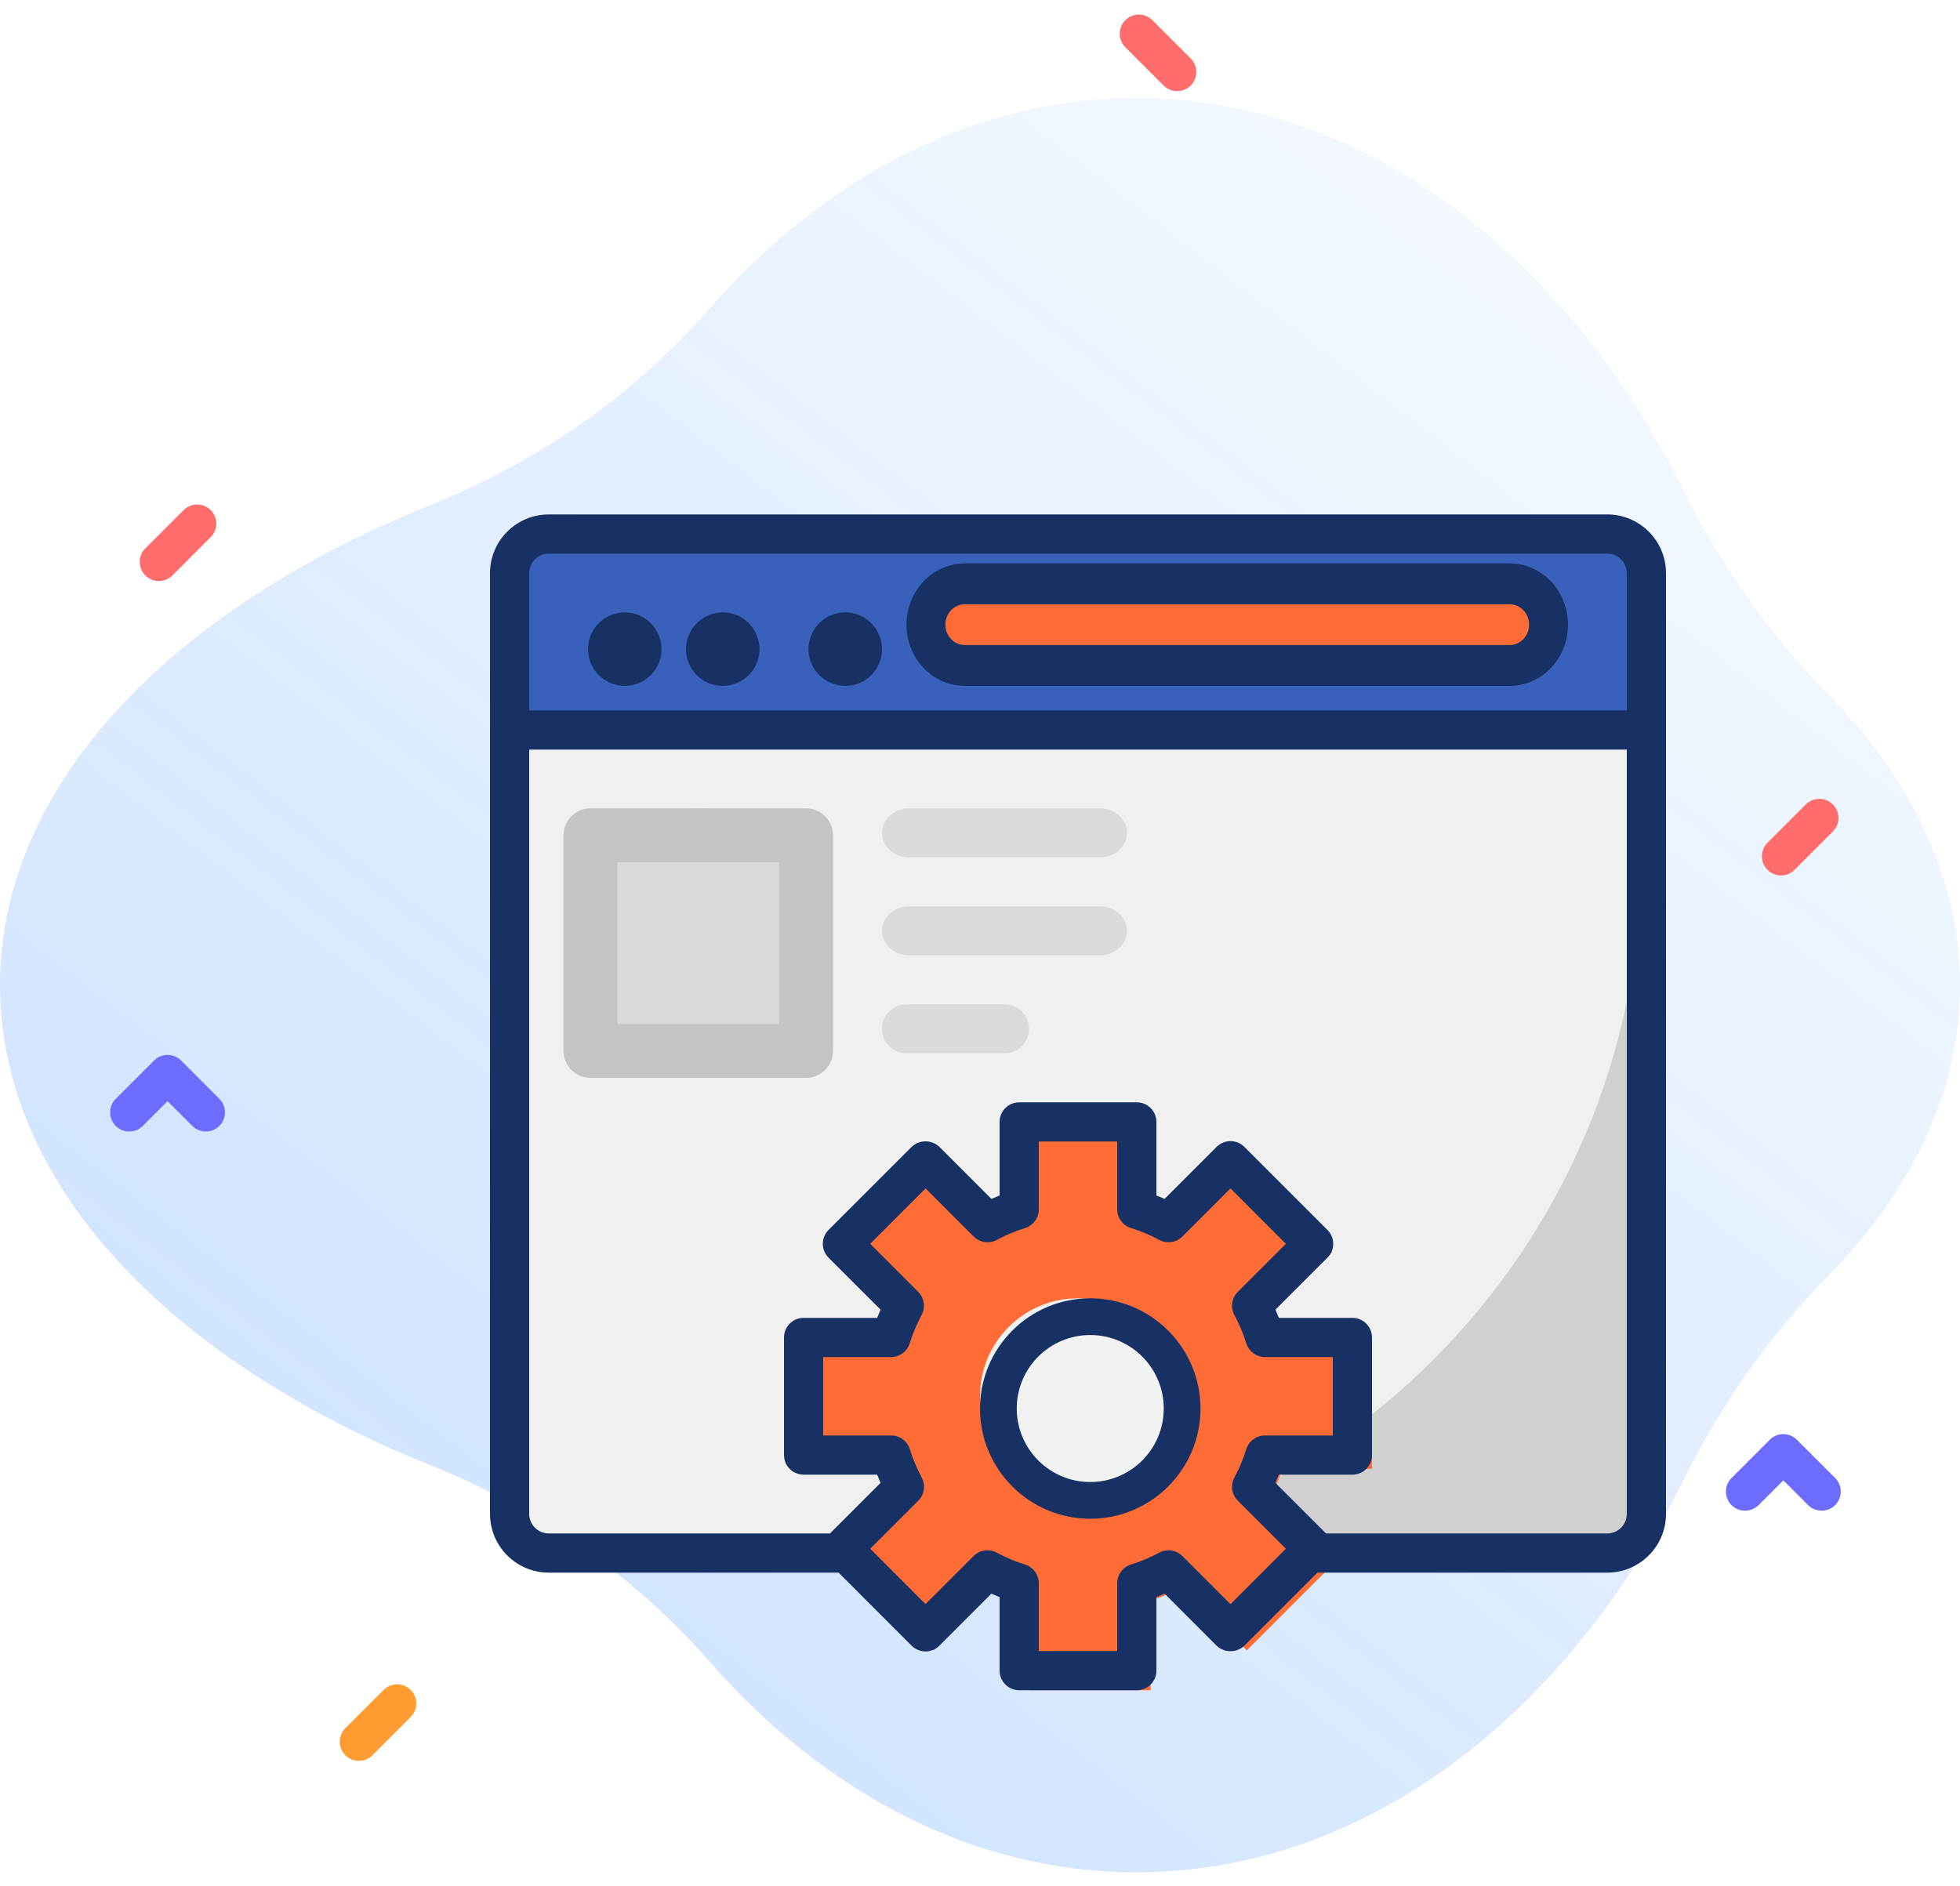 <?xml version="1.0" encoding="UTF-8"?>
<svg width="80px" height="77px" viewBox="0 0 80 77" version="1.1" xmlns="http://www.w3.org/2000/svg" xmlns:xlink="http://www.w3.org/1999/xlink">
    <!-- Generator: Sketch 56.3 (81716) - https://sketch.com -->
    <title>Landing page optimization</title>
    <desc>Created with Sketch.</desc>
    <defs>
        <linearGradient x1="-3.046%" y1="112.484%" x2="104.876%" y2="-12.661%" id="linearGradient-1">
            <stop stop-color="#1C7CFB" stop-opacity="0.267" offset="0%"></stop>
            <stop stop-color="#1C7CFB" stop-opacity="0" offset="100%"></stop>
        </linearGradient>
    </defs>
    <g id="Page-1" stroke="none" stroke-width="1" fill="none" fill-rule="evenodd">
        <g id="Hey-Digital_Home" transform="translate(-1080, -1428)" fill-rule="nonzero">
            <g id="Group-7-Copy-3" transform="translate(940, 1381)">
                <g id="Landing-page-optimization" transform="translate(136, 41)">
                    <g id="Group-10" transform="translate(4, 6)">
                        <path d="M80,40.216 C80,35.899 78.046,31.851 74.633,28.367 C72.258,25.942 70.281,23.164 68.772,20.124 C63.945,10.403 55.717,4 46.376,4 C39.738,4 33.662,7.234 28.969,12.594 C25.863,16.142 21.941,18.864 17.565,20.621 C6.965,24.878 0,32.065 0,40.216 C0,48.367 6.965,55.555 17.565,59.812 C21.941,61.569 25.863,64.29 28.969,67.838 C33.662,73.198 39.738,76.433 46.376,76.433 C55.717,76.433 63.946,70.03 68.772,60.308 C70.281,57.268 72.259,54.49 74.633,52.066 C78.046,48.581 80,44.534 80,40.216 Z" id="Path" fill="url(#linearGradient-1)"></path>
                        <path d="M8.402,46.192 C8.202,46.192 8.002,46.115 7.849,45.963 L6.839,44.953 L5.829,45.963 C5.524,46.268 5.03,46.268 4.724,45.963 C4.419,45.658 4.419,45.163 4.724,44.858 L6.287,43.295 C6.592,42.99 7.087,42.99 7.392,43.295 L8.954,44.858 C9.259,45.163 9.259,45.658 8.954,45.963 C8.802,46.115 8.602,46.192 8.402,46.192 Z" id="Path" fill="#6C6CFF"></path>
                        <path d="M74.352,61.67 C74.152,61.67 73.952,61.594 73.799,61.442 L72.789,60.432 L71.779,61.442 C71.474,61.747 70.979,61.747 70.674,61.442 C70.369,61.137 70.369,60.642 70.674,60.337 L72.237,58.774 C72.542,58.469 73.036,58.469 73.342,58.774 L74.904,60.337 C75.209,60.642 75.209,61.137 74.904,61.442 C74.751,61.594 74.552,61.67 74.352,61.67 Z" id="Path" fill="#6C6CFF"></path>
                        <path d="M14.648,71.883 C14.448,71.883 14.249,71.807 14.096,71.654 C13.791,71.349 13.791,70.854 14.096,70.549 L15.658,68.987 C15.964,68.682 16.458,68.682 16.763,68.987 C17.068,69.292 17.068,69.787 16.763,70.092 L15.201,71.654 C15.048,71.807 14.848,71.883 14.648,71.883 L14.648,71.883 Z" id="Path" fill="#FF9D33"></path>
                        <path d="M72.695,35.737 C72.495,35.737 72.295,35.661 72.143,35.508 C71.838,35.203 71.838,34.708 72.143,34.403 L73.705,32.841 C74.01,32.536 74.505,32.536 74.81,32.841 C75.115,33.146 75.115,33.641 74.81,33.946 L73.248,35.508 C73.095,35.661 72.895,35.737 72.695,35.737 Z" id="Path" fill="#FF6C6C"></path>
                        <path d="M6.484,23.72 C6.284,23.72 6.085,23.643 5.932,23.491 C5.627,23.186 5.627,22.691 5.932,22.386 L7.494,20.824 C7.8,20.519 8.294,20.519 8.599,20.824 C8.904,21.129 8.904,21.623 8.599,21.928 L7.037,23.491 C6.884,23.643 6.684,23.72 6.484,23.72 Z" id="Path" fill="#FF6C6C"></path>
                        <path d="M46.484,3.72 C46.284,3.72 46.085,3.643 45.932,3.491 C45.627,3.186 45.627,2.691 45.932,2.386 L47.494,0.824 C47.8,0.519 48.294,0.519 48.599,0.824 C48.904,1.129 48.904,1.623 48.599,1.928 L47.037,3.491 C46.884,3.643 46.684,3.72 46.484,3.72 Z" id="Path-Copy-2" fill="#FF6C6C" transform="translate(47.266, 2.157) scale(-1, 1) translate(-47.266, -2.157) "></path>
                    </g>
                    <g id="maintenance" transform="translate(24, 27)">
                        <path d="M1,9 L48,9 L48,40.429 C48,41.296 47.274,42 46.379,42 L2.621,42 C1.726,42 1,41.296 1,40.429 L1,9 Z" id="Path" fill="#F0F0F0"></path>
                        <rect id="Rectangle" fill="#DCD9D9" x="4" y="12" width="9" height="11" rx="4.5"></rect>
                        <path d="M12.9,23 L4.1,23 C3.492,23 3,22.508 3,21.9 L3,13.1 C3,12.492 3.492,12 4.1,12 L12.9,12 C13.508,12 14,12.492 14,13.1 L14,21.9 C14,22.508 13.508,23 12.9,23 Z M5.2,20.8 L11.8,20.8 L11.8,14.2 L5.2,14.2 L5.2,20.8 Z" id="Shape" fill="#C4C4C4"></path>
                        <path d="M24.889,14 L17.111,14 C16.497,14 16,13.552 16,13 C16,12.448 16.497,12 17.111,12 L24.889,12 C25.503,12 26,12.448 26,13 C26,13.552 25.503,14 24.889,14 Z" id="Path" fill="#DCD9D9"></path>
                        <path d="M24.889,18 L17.111,18 C16.497,18 16,17.552 16,17 C16,16.448 16.497,16 17.111,16 L24.889,16 C25.503,16 26,16.448 26,17 C26,17.552 25.503,18 24.889,18 Z" id="Path" fill="#DCD9D9"></path>
                        <path d="M21,22 L17,22 C16.448,22 16,21.552 16,21 C16,20.448 16.448,20 17,20 L21,20 C21.552,20 22,20.448 22,21 C22,21.552 21.552,22 21,22 Z" id="Path" fill="#DCD9D9"></path>
                        <path d="M18,43 L45.389,43 C46.279,43 47,42.279 47,41.389 L47,14 C47,30.016 34.016,43 18,43 Z" id="Path" fill="#D0D0D0"></path>
                        <path d="M48,2.6 L48,9 L1,9 L1,2.6 C1.003,1.717 1.727,1.003 2.621,1 L46.379,1 C47.273,1.003 47.997,1.717 48,2.6 Z" id="Path" fill="#3761BA"></path>
                        <path d="M41.438,3 L19.562,3 C18.7,3 18,3.672 18,4.5 C18,5.328 18.7,6 19.562,6 L41.438,6 C42.3,6 43,5.328 43,4.5 C43,3.672 42.3,3 41.438,3 Z" id="Path" fill="#FF6C36"></path>
                        <circle id="Oval" fill="#57A4FF" cx="5.5" cy="5.5" r="1"></circle>
                        <circle id="Oval" fill="#57A4FF" cx="9.5" cy="5.5" r="1"></circle>
                        <circle id="Oval" fill="#57A4FF" cx="14.5" cy="5.5" r="1"></circle>
                        <path d="M18.109,46.374 L20.705,43.778 C21.13,44.006 21.575,44.193 22.036,44.336 L22.036,48 L26.964,48 L26.964,44.336 C27.425,44.193 27.87,44.006 28.295,43.778 L30.891,46.374 L34.374,42.891 L31.778,40.295 C32.006,39.87 32.193,39.425 32.336,38.964 L36,38.964 L36,34.036 L32.336,34.036 C32.193,33.575 32.006,33.13 31.778,32.705 L34.374,30.109 L30.891,26.626 L28.295,29.222 C27.87,28.994 27.425,28.807 26.964,28.664 L26.964,25 L22.036,25 L22.036,28.664 C21.575,28.807 21.13,28.994 20.705,29.222 L18.109,26.626 L14.626,30.109 L17.222,32.705 C16.994,33.13 16.807,33.575 16.664,34.036 L13,34.036 L13,38.964 L16.664,38.964 C16.807,39.425 16.994,39.87 17.222,40.295 L14.626,42.891 L18.109,46.374 Z M24.5,32.393 C26.768,32.393 28.607,34.232 28.607,36.5 C28.607,38.768 26.768,40.607 24.5,40.607 C22.232,40.607 20.393,38.768 20.393,36.5 C20.393,34.232 22.232,32.393 24.5,32.393 Z" id="Shape" fill="#FF6C36"></path>
                        <circle id="Oval" fill="#F1F2F2" cx="24" cy="36" r="4"></circle>
                        <path d="M45.6,0 L2.4,0 C1.075,0 0,1.075 0,2.4 L0,40.8 C0,42.125 1.075,43.2 2.4,43.2 L14.229,43.2 L17.21,46.182 C17.523,46.494 18.029,46.494 18.342,46.182 L20.465,44.058 C20.574,44.106 20.685,44.152 20.8,44.198 L20.8,47.2 C20.8,47.642 21.158,48 21.6,48 L26.4,48 C26.842,48 27.2,47.642 27.2,47.2 L27.2,44.198 C27.315,44.152 27.426,44.106 27.535,44.058 L29.658,46.182 C29.976,46.482 30.472,46.482 30.79,46.182 L33.771,43.2 L45.6,43.2 C46.925,43.2 48,42.125 48,40.8 L48,2.4 C48,1.075 46.925,0 45.6,0 Z M30.224,44.485 L28.262,42.522 C28.01,42.271 27.623,42.215 27.311,42.386 C26.942,42.585 26.555,42.747 26.154,42.87 C25.824,42.977 25.6,43.285 25.6,43.632 L25.6,46.4 L22.4,46.4 L22.4,43.632 C22.4,43.285 22.176,42.977 21.846,42.87 C21.445,42.747 21.058,42.585 20.689,42.386 C20.377,42.215 19.99,42.271 19.738,42.522 L17.776,44.485 L15.52,42.224 L17.482,40.262 C17.733,40.01 17.788,39.624 17.618,39.312 C17.42,38.943 17.258,38.555 17.134,38.155 C17.027,37.823 16.717,37.598 16.368,37.6 L13.6,37.6 L13.6,34.4 L16.368,34.4 C16.716,34.4 17.023,34.176 17.13,33.845 C17.254,33.445 17.416,33.057 17.614,32.688 C17.784,32.376 17.729,31.99 17.478,31.738 L15.52,29.776 L17.78,27.515 L19.742,29.478 C19.994,29.729 20.381,29.785 20.693,29.614 C21.062,29.415 21.449,29.253 21.85,29.13 C22.179,29.022 22.401,28.714 22.4,28.368 L22.4,25.6 L25.6,25.6 L25.6,28.368 C25.6,28.715 25.824,29.023 26.154,29.13 C26.555,29.253 26.942,29.415 27.311,29.614 C27.623,29.785 28.01,29.729 28.262,29.478 L30.224,27.515 L32.484,29.776 L30.522,31.738 C30.271,31.99 30.216,32.376 30.386,32.688 C30.584,33.057 30.746,33.445 30.87,33.845 C30.977,34.176 31.284,34.4 31.632,34.4 L34.4,34.4 L34.4,37.6 L31.632,37.6 C31.284,37.6 30.977,37.824 30.87,38.155 C30.746,38.555 30.584,38.943 30.386,39.312 C30.216,39.624 30.271,40.01 30.522,40.262 L32.484,42.224 L30.224,44.485 Z M46.4,40.8 C46.4,41.242 46.042,41.6 45.6,41.6 L34.123,41.6 L32.058,39.534 C32.106,39.426 32.152,39.315 32.198,39.2 L35.2,39.2 C35.642,39.2 36,38.842 36,38.4 L36,33.6 C36,33.158 35.642,32.8 35.2,32.8 L32.198,32.8 C32.152,32.685 32.106,32.574 32.058,32.465 L34.182,30.342 C34.494,30.029 34.494,29.523 34.182,29.21 L30.79,25.818 C30.477,25.506 29.971,25.506 29.658,25.818 L27.535,27.942 C27.426,27.894 27.315,27.848 27.2,27.802 L27.2,24.8 C27.2,24.358 26.842,24 26.4,24 L21.6,24 C21.158,24 20.8,24.358 20.8,24.8 L20.8,27.802 C20.685,27.848 20.574,27.894 20.465,27.942 L18.342,25.818 C18.024,25.518 17.528,25.518 17.21,25.818 L13.818,29.21 C13.506,29.523 13.506,30.029 13.818,30.342 L15.942,32.465 C15.894,32.574 15.848,32.685 15.802,32.8 L12.8,32.8 C12.358,32.8 12,33.158 12,33.6 L12,38.4 C12,38.842 12.358,39.2 12.8,39.2 L15.802,39.2 C15.848,39.315 15.894,39.426 15.942,39.534 L13.877,41.6 L2.4,41.6 C1.958,41.6 1.6,41.242 1.6,40.8 L1.6,9.6 L46.4,9.6 L46.4,40.8 Z M1.6,8 L1.6,2.4 C1.6,1.958 1.958,1.6 2.4,1.6 L45.6,1.6 C46.042,1.6 46.4,1.958 46.4,2.4 L46.4,8 L1.6,8 Z" id="Shape" fill="#183165"></path>
                        <path d="M41.618,2 L19.382,2 C18.067,2 17,3.119 17,4.5 C17,5.881 18.067,7 19.382,7 L41.618,7 C42.933,7 44,5.881 44,4.5 C44,3.119 42.933,2 41.618,2 Z M41.618,5.333 L19.382,5.333 C18.944,5.333 18.588,4.96 18.588,4.5 C18.588,4.04 18.944,3.667 19.382,3.667 L41.618,3.667 C42.056,3.667 42.412,4.04 42.412,4.5 C42.412,4.96 42.056,5.333 41.618,5.333 Z" id="Shape" fill="#183165"></path>
                        <circle id="Oval" fill="#183165" cx="5.5" cy="5.5" r="1.5"></circle>
                        <circle id="Oval" fill="#183165" cx="9.5" cy="5.5" r="1.5"></circle>
                        <circle id="Oval" fill="#183165" cx="14.5" cy="5.5" r="1.5"></circle>
                        <path d="M24.5,32 C22.015,32 20,34.015 20,36.5 C20,38.985 22.015,41 24.5,41 C26.985,41 29,38.985 29,36.5 C28.998,34.016 26.984,32.002 24.5,32 Z M24.5,39.5 C22.843,39.5 21.5,38.157 21.5,36.5 C21.5,34.843 22.843,33.5 24.5,33.5 C26.157,33.5 27.5,34.843 27.5,36.5 C27.5,38.157 26.157,39.5 24.5,39.5 Z" id="Shape" fill="#183165"></path>
                    </g>
                </g>
            </g>
        </g>
    </g>
</svg>